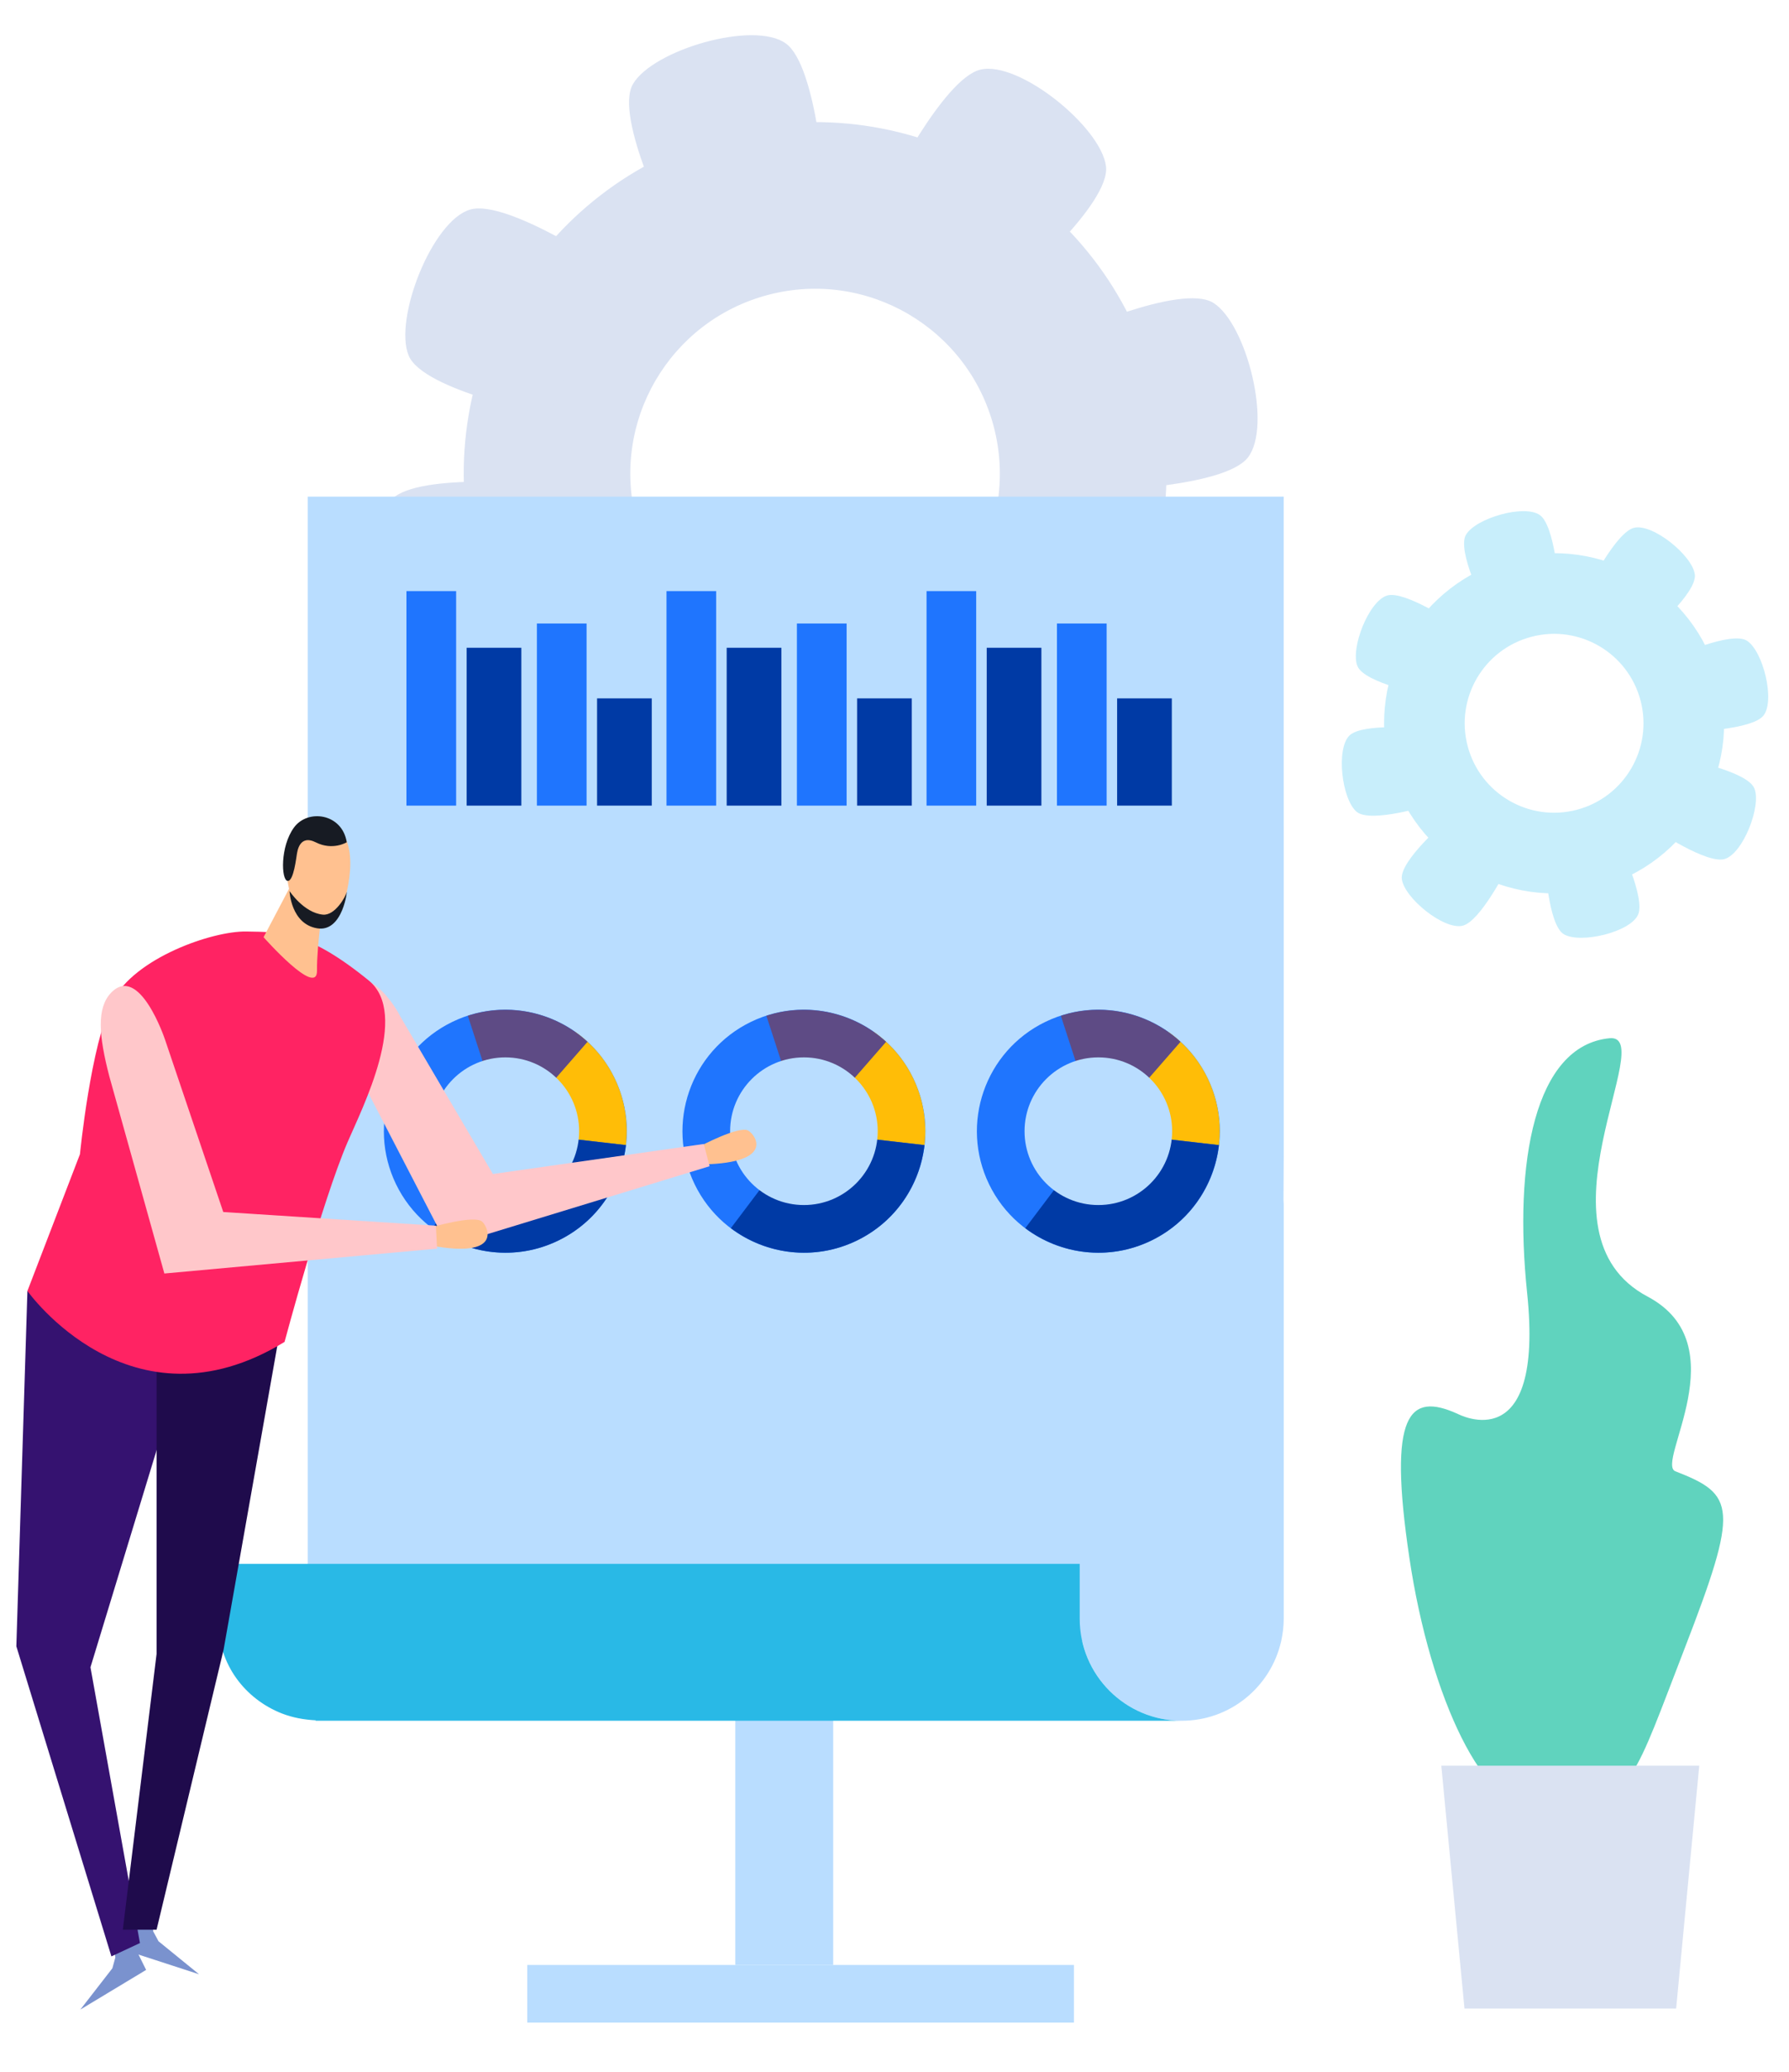 <?xml version="1.0" encoding="utf-8"?>
<!-- Generator: Adobe Illustrator 16.0.0, SVG Export Plug-In . SVG Version: 6.00 Build 0)  -->
<!DOCTYPE svg PUBLIC "-//W3C//DTD SVG 1.1//EN" "http://www.w3.org/Graphics/SVG/1.1/DTD/svg11.dtd">
<svg version="1.1" id="Layer_1" xmlns="http://www.w3.org/2000/svg" xmlns:xlink="http://www.w3.org/1999/xlink" x="0px" y="0px"
	 width="451px" height="522px" viewBox="0 0 451 522" enable-background="new 0 0 451 522" xml:space="preserve">
<g>
	<g>
		<path fill="#DAE2F2" d="M182.877,33.726c-47.284,12.488-75.51,60.936-63.016,108.231c12.482,47.278,60.936,75.498,108.225,63.01
			c47.284-12.477,75.51-60.947,63.016-108.22C278.619,49.447,230.161,21.238,182.877,33.726z M217.371,164.369
			c-24.866,6.571-50.353-8.267-56.923-33.133c-6.565-24.872,8.278-50.358,33.149-56.923c24.872-6.576,50.347,8.278,56.912,33.138
			C257.068,132.334,242.237,157.792,217.371,164.369z"/>
	</g>
	<g>
		<path fill="#DAE2F2" d="M208.028,48.365l-38.595,10.188c0,0-14.738-29.027-9.864-37.376c5.017-8.634,30.547-16.1,38.578-10.193
			C205.953,16.698,208.028,48.365,208.028,48.365z"/>
	</g>
	<g>
		<path fill="#DAE2F2" d="M239.35,181.66l-38.589,10.188c0,0,1.515,32.518,9.87,37.398c8.618,5.017,34.505-1.092,38.589-10.21
			C253.172,210.226,239.35,181.66,239.35,181.66z"/>
	</g>
	<g>
		<path fill="#DAE2F2" d="M154.168,67.852l-15.545,36.761c0,0-31.98-6.109-35.62-15.063c-3.749-9.249,5.956-34.005,15.551-36.755
			C127.842,50.127,154.168,67.852,154.168,67.852z"/>
	</g>
	<g>
		<path fill="#DAE2F2" d="M137.36,122.069l3.754,39.742c0,0-31.047,9.804-38.49,3.634c-7.696-6.357-10.896-32.76-3.754-39.736
			C105.787,118.962,137.36,122.069,137.36,122.069z"/>
	</g>
	<g>
		<path fill="#DAE2F2" d="M276.797,123.667l-8.618-38.974c0,0,29.62-13.547,37.755-8.349c8.409,5.369,14.832,31.19,8.612,38.99
			C308.508,122.876,276.797,123.667,276.797,123.667z"/>
	</g>
	<g>
		<path fill="#DAE2F2" d="M223.596,48.228l31.678,24.295c0,0,24.79-21.089,23.538-30.674c-1.312-9.908-21.968-26.639-31.667-24.301
			C237.747,19.816,223.596,48.228,223.596,48.228z"/>
	</g>
	<g>
		<path fill="#DAE2F2" d="M181.356,194.093l-31.667-24.295c0,0-24.811,21.09-23.538,30.679c1.307,9.886,21.979,26.634,31.667,24.284
			C167.222,222.5,181.356,194.093,181.356,194.093z"/>
	</g>
	<g>
		<path fill="#DAE2F2" d="M258.666,174.963l15.551-36.756c0,0,31.98,6.088,35.614,15.057c3.743,9.244-5.956,34.011-15.557,36.761
			C284.976,192.698,258.666,174.963,258.666,174.963z"/>
	</g>
</g>
<g>
	<g>
		<g>
			<path fill="#C8EEFB" d="M380.845,140.814c-22.879,6.044-36.536,29.482-30.492,52.367c6.038,22.884,29.482,36.542,52.372,30.498
				c22.874-6.038,36.536-29.494,30.492-52.373C427.174,148.422,403.724,134.776,380.845,140.814z M397.532,204.034
				c-12.032,3.173-24.361-4.001-27.54-16.034c-3.178-12.032,4.008-24.361,16.045-27.539c12.033-3.184,24.356,4.007,27.534,16.034
				C416.744,188.527,409.564,200.85,397.532,204.034z"/>
		</g>
		<g>
			<path fill="#C8EEFB" d="M393.015,147.901l-18.675,4.93c0,0-7.13-14.042-4.775-18.087c2.432-4.177,14.782-7.784,18.669-4.93
				C392.01,132.581,393.015,147.901,393.015,147.901z"/>
		</g>
		<g>
			<path fill="#C8EEFB" d="M408.17,212.399l-18.674,4.929c0,0,0.735,15.737,4.775,18.092c4.172,2.426,16.698-0.527,18.674-4.929
				C414.861,226.215,408.17,212.399,408.17,212.399z"/>
		</g>
		<g>
			<path fill="#C8EEFB" d="M366.957,157.332l-7.521,17.785c0,0-15.479-2.948-17.235-7.295c-1.817-4.462,2.876-16.44,7.52-17.779
				C354.211,148.752,366.957,157.332,366.957,157.332z"/>
		</g>
		<g>
			<path fill="#C8EEFB" d="M358.822,183.564l1.816,19.229c0,0-15.023,4.749-18.624,1.762c-3.722-3.08-5.275-15.853-1.823-19.229
				C343.54,182.061,358.822,183.564,358.822,183.564z"/>
		</g>
		<g>
			<path fill="#C8EEFB" d="M426.29,184.338l-4.166-18.855c0,0,14.326-6.554,18.268-4.045c4.067,2.596,7.175,15.095,4.166,18.872
				C441.632,183.954,426.29,184.338,426.29,184.338z"/>
		</g>
		<g>
			<path fill="#C8EEFB" d="M400.551,147.841l15.326,11.752c0,0,11.999-10.21,11.385-14.849
				c-0.626-4.792-10.627-12.889-15.315-11.758C407.396,134.085,400.551,147.841,400.551,147.841z"/>
		</g>
		<g>
			<path fill="#C8EEFB" d="M380.109,218.416l-15.32-11.758c0,0-12.005,10.204-11.391,14.843c0.626,4.787,10.633,12.889,15.32,11.752
				C373.27,232.16,380.109,218.416,380.109,218.416z"/>
		</g>
		<g>
			<path fill="#C8EEFB" d="M417.519,209.161l7.525-17.785c0,0,15.469,2.948,17.23,7.284c1.812,4.468-2.882,16.457-7.525,17.791
				C430.248,217.74,417.519,209.161,417.519,209.161z"/>
		</g>
	</g>
</g>
<rect x="185.358" y="163.642" fill="#B9DDFF" width="24.685" height="331.465"/>
<g>
	<g>
		<path fill="#60D3BE" d="M422.371,370.727c-5.149-2.003,15.874-31.892-7.016-44.028c-30.081-15.957,3.058-66.32-9.606-65.097
			c-18.915,1.855-24.186,31.305-20.766,64.18c4.37,42.004-17.126,30.646-17.543,30.454c-12.23-5.527-17.561-0.176-12.17,36.092
			c5.368,36.272,19.371,64.257,31.261,62.483c0.736-0.094,1.449-0.324,2.125-0.653c0.773,0.203,1.548,0.356,2.316,0.396
			c1.768,0.065,3.513-0.346,5.209-1.153c15.002,0.769,15.93-5.576,28.517-38.072C438.448,379.79,437.499,376.573,422.371,370.727z"
			/>
	</g>
	<g>
		<polygon fill="#DAE2F2" points="422.546,506.096 369.191,506.096 363.346,444.897 428.376,444.897 		"/>
	</g>
</g>
<g>
	<path fill="#B9DDFF" d="M323.625,291.485l-0.011-166.342H77.588v288.383h195.25c2.586,11.473,12.817,20.052,25.064,20.052
		c12.257,0,22.489-8.579,25.074-20.052h0.017v-0.071c0.39-1.801,0.631-3.678,0.631-5.594V303.528c0-0.373-0.044-0.741-0.06-1.114
		L323.625,291.485z"/>
	<path fill="#29B9E6" d="M272.187,407.861V394.04H106.539H95.406H55.116v15.013c0,10.254,6.598,19.025,15.962,22.692
		c2.668,1.032,5.566,1.581,8.591,1.724c-0.083,0.021-0.148,0.071-0.225,0.109h218.459
		C283.702,433.578,272.187,422.063,272.187,407.861z"/>
</g>
<g>
	<rect x="102.465" y="148.941" fill="#1F75FE" width="12.521" height="54.052"/>
	<rect x="117.638" y="163.216" fill="#003AA5" width="13.789" height="39.778"/>
	<rect x="135.351" y="157.104" fill="#1F75FE" width="12.521" height="45.89"/>
	<rect x="150.518" y="175.967" fill="#003AA5" width="13.789" height="27.026"/>
</g>
<g>
	<rect x="168.023" y="148.941" fill="#1F75FE" width="12.516" height="54.052"/>
	<rect x="183.195" y="163.216" fill="#003AA5" width="13.789" height="39.778"/>
	<rect x="200.898" y="157.104" fill="#1F75FE" width="12.532" height="45.89"/>
	<rect x="216.07" y="175.967" fill="#003AA5" width="13.789" height="27.026"/>
</g>
<g>
	<rect x="233.58" y="148.941" fill="#1F75FE" width="12.516" height="54.052"/>
	<rect x="248.747" y="163.216" fill="#003AA5" width="13.783" height="39.778"/>
	<rect x="266.455" y="157.104" fill="#1F75FE" width="12.526" height="45.89"/>
	<rect x="281.622" y="175.967" fill="#003AA5" width="13.789" height="27.026"/>
</g>
<g>
	<g>
		<path fill="#1F75FE" d="M140.73,312.585c-15.21,7.367-33.522,1.005-40.895-14.206c-7.361-15.216-1.01-33.533,14.206-40.902
			c15.222-7.372,33.528-1.013,40.9,14.203C162.32,286.907,155.958,305.208,140.73,312.585z"/>
		<path fill="#FFBD07" d="M145.023,260.013l-17.626,25.017l30.394,3.502c0.643-5.588-0.214-11.406-2.849-16.852
			C152.604,266.838,149.14,262.908,145.023,260.013z"/>
		<path fill="#003AA5" d="M140.73,312.585c9.793-4.742,15.88-13.997,17.061-24.054l-30.394-3.502l-18.427,24.433
			C117.852,316.143,130.049,317.768,140.73,312.585z"/>
		<path fill="#5E4B85" d="M117.934,255.942l9.463,29.087l0.977,0.11l19.739-22.635C140.105,255.157,128.588,252.465,117.934,255.942
			z"/>
	</g>
	<path fill="#B9DDFF" d="M145.995,285.029c0,10.276-8.327,18.604-18.597,18.604c-10.276,0-18.608-8.327-18.608-18.604
		c0-10.275,8.333-18.603,18.608-18.603C137.667,266.427,145.995,274.754,145.995,285.029z"/>
</g>
<g>
	<g>
		<path fill="#1F75FE" d="M215.999,312.585c-15.21,7.367-33.522,1.005-40.889-14.206c-7.366-15.216-1.015-33.533,14.201-40.902
			c15.222-7.372,33.534-1.013,40.9,14.203C237.593,286.907,231.226,305.208,215.999,312.585z"/>
		<path fill="#FFBD07" d="M220.297,260.013l-17.631,25.017l30.393,3.502c0.643-5.588-0.208-11.406-2.849-16.852
			C227.877,266.838,224.414,262.908,220.297,260.013z"/>
		<path fill="#003AA5" d="M215.999,312.585c9.793-4.742,15.88-13.997,17.06-24.054l-30.393-3.502l-18.422,24.433
			C193.12,316.143,205.316,317.768,215.999,312.585z"/>
		<path fill="#5E4B85" d="M193.202,255.942l9.463,29.087l0.982,0.11l19.734-22.635C215.373,255.157,203.856,252.465,193.202,255.942
			z"/>
	</g>
	<path fill="#B9DDFF" d="M221.268,285.029c0,10.276-8.333,18.604-18.603,18.604c-10.271,0-18.608-8.327-18.608-18.604
		c0-10.275,8.338-18.603,18.608-18.603C212.936,266.427,221.268,274.754,221.268,285.029z"/>
</g>
<g>
	<g>
		<path fill="#1F75FE" d="M290.229,312.585c-15.217,7.367-33.523,1.005-40.895-14.206c-7.361-15.216-1.016-33.533,14.206-40.902
			c15.216-7.372,33.527-1.013,40.899,14.203C311.818,286.907,305.45,305.208,290.229,312.585z"/>
		<path fill="#FFBD07" d="M294.521,260.013l-17.631,25.017l30.398,3.502c0.643-5.588-0.214-11.406-2.849-16.852
			C302.103,266.838,298.639,262.908,294.521,260.013z"/>
		<path fill="#003AA5" d="M290.229,312.585c9.792-4.742,15.874-13.997,17.06-24.054l-30.398-3.502l-18.422,24.433
			C267.35,316.143,279.547,317.768,290.229,312.585z"/>
		<path fill="#5E4B85" d="M267.433,255.942l9.458,29.087l0.982,0.11l19.733-22.635C289.604,255.157,278.087,252.465,267.433,255.942
			z"/>
	</g>
	<path fill="#B9DDFF" d="M295.493,285.029c0,10.276-8.327,18.604-18.603,18.604c-10.271,0-18.604-8.327-18.604-18.604
		c0-10.275,8.333-18.603,18.604-18.603C287.166,266.427,295.493,274.754,295.493,285.029z"/>
</g>
<rect x="132.919" y="495.106" fill="#B9DDFF" width="137.818" height="14.52"/>
<g>
	<g>
		<g>
			<g>
				<polygon fill="#7A92CE" points="31.929,486.439 28.411,487.581 29.075,493.224 28.328,495.946 20.259,506.343 36.836,496.353 
									"/>
			</g>
		</g>
	</g>
	<g>
		<g>
			<g>
				<polygon fill="#7A92CE" points="34.312,480.709 38,481.005 38.637,486.67 39.965,489.14 50.175,497.451 31.775,491.468 				"/>
			</g>
		</g>
	</g>
	<g>
		<g>
			<g>
				<polygon fill="#351270" points="6.91,325.282 4.121,414.816 28.087,492.949 35.278,489.59 22.806,420.103 44.862,347.722 				
					"/>
			</g>
		</g>
	</g>
	<g>
		<g>
			<g>
				<polygon fill="#1F0B4C" points="39.471,345.104 39.471,416.743 30.963,486.23 39.471,486.23 56.367,415.661 71.693,329.021 				
					"/>
			</g>
		</g>
	</g>
	<g>
		<g>
			<g>
				<g>
					<path fill="#FFC190" d="M176.273,288.916c0,0,10.078-5.368,12.339-4.051c1.927,1.108,6.769,8.085-11.209,8.524L176.273,288.916
						z"/>
				</g>
			</g>
		</g>
		<g>
			<g>
				<g>
					<path fill="#FFC7CA" d="M89.121,268.199l23.741,45.824l66.024-20.173l-1.46-5.604l-53.168,7.569l-23.285-39.59
						c0,0-6.785-13.935-15.721-8.676C85.251,247.549,84.417,258.703,89.121,268.199z"/>
				</g>
			</g>
		</g>
	</g>
	<g>
		<g>
			<path fill="#FF2363" d="M62.114,234.708c-8.596-0.154-28.187,6.647-33.726,17.552c-5.528,10.904-8.229,38.556-8.229,38.556
				L6.91,325.282c0,0,25.942,36.607,64.827,12.833c0,0,9.463-35.378,15.875-50.309c3.744-8.684,15.776-32.29,5.319-40.779
				C77.632,234.608,70.858,234.858,62.114,234.708z"/>
		</g>
	</g>
	<g>
		<g>
			<g>
				<path fill="#FFC190" d="M72.944,223.797l-6.499,12.348c0,0,13.569,15.359,13.471,8.415c-0.094-6.442,1.8-18.762,1.8-18.762
					L72.944,223.797z"/>
			</g>
		</g>
	</g>
	<g>
		<g>
			<g>
				<path fill="#FFC190" d="M76.381,208.658c-1.68,2.443-5.001,7.199-4.292,11.085c0.713,3.9,1.548,10.734,5.258,13.18
					c3.689,2.437,6.9-0.618,7.916-2.088c1.652-2.375,5.852-16.841,0.143-21.899C81.102,205.121,77.676,206.789,76.381,208.658z"/>
			</g>
		</g>
	</g>
	<g>
		<g>
			<g>
				<path fill="#171B23" d="M87.414,212.221c0,0-3.524,2.177-7.772,0.036c-4.238-2.138-4.688,2.446-4.798,2.945
					c-0.115,0.483-0.791,7.007-2.36,6.754c-1.603-0.255-1.877-8.635,1.614-13.43C77.578,203.729,86.272,204.945,87.414,212.221z"/>
			</g>
		</g>
	</g>
	<g>
		<g>
			<g>
				<path fill="#171B23" d="M72.988,224.514c0,0,3.557,5.457,8.388,5.945c3.058,0.324,5.769-4.528,6.016-5.643
					c0.242-1.109-0.823,10.204-7.454,9.087C73.307,232.778,72.988,224.514,72.988,224.514z"/>
			</g>
		</g>
	</g>
	<g>
		<g>
			<g>
				<g>
					<path fill="#FFC190" d="M108.625,309.27c0,0,10.967-3.217,12.921-1.46c1.647,1.477,4.973,9.299-12.718,6.061L108.625,309.27z"
						/>
				</g>
			</g>
		</g>
		<g>
			<g>
				<g>
					<path fill="#FFC7CA" d="M27.554,271.186l13.882,49.699l68.747-6.269l-0.296-5.774l-53.602-3.453l-14.706-43.504
						c0,0-6.433-19.212-13.602-11.717C24.354,253.977,24.881,260.921,27.554,271.186z"/>
				</g>
			</g>
		</g>
	</g>
</g>
</svg>
